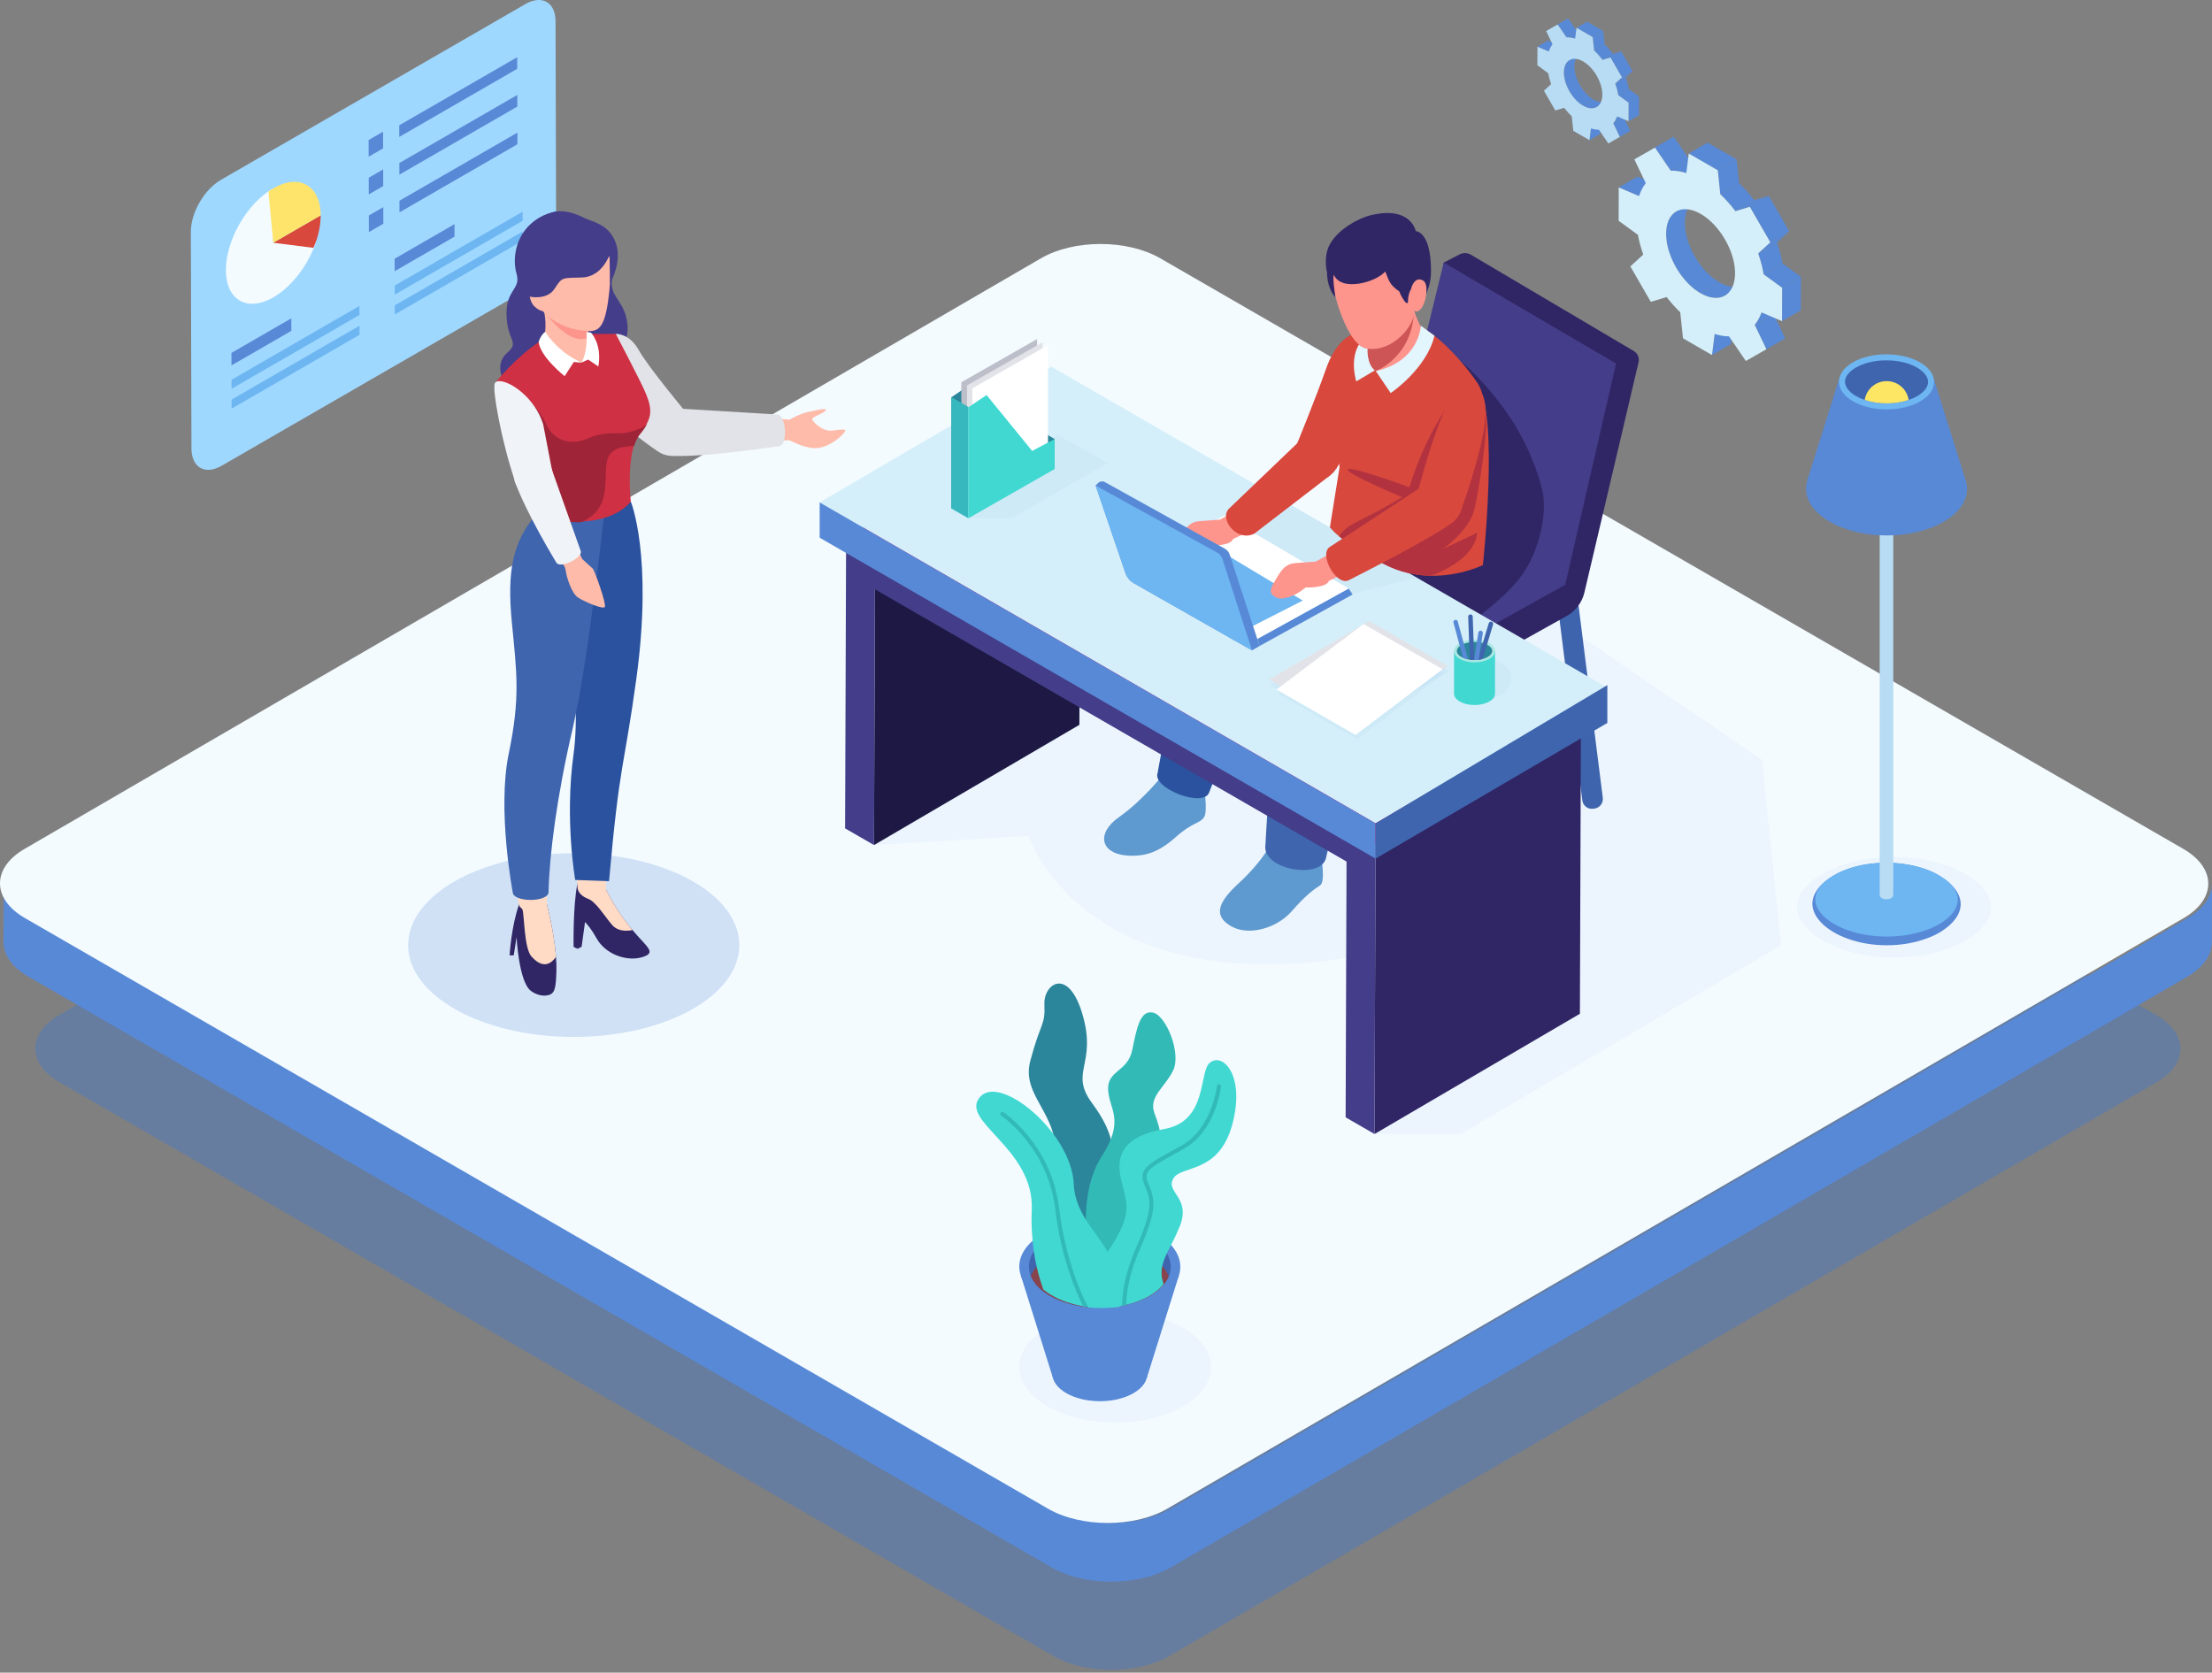 <svg width="562" height="425" viewBox="0 0 562 425" fill="none" xmlns="http://www.w3.org/2000/svg">
<rect x="0" y="0" width="562" height="425" fill="#808080" stroke="none"/>
<g opacity="0.5">
<path d="M547.835 257.917C556.002 262.632 556.046 270.272 547.932 274.987L297.078 420.768C288.965 425.483 275.776 425.483 267.609 420.768L15.115 274.99C6.948 270.275 6.904 262.635 15.018 257.92L265.872 112.139C273.985 107.424 287.175 107.424 295.342 112.139L547.835 257.917Z" fill="#4B7ABF"/>
</g>
<path d="M555.765 233.272L297.537 383.338C289.185 388.192 275.607 388.192 267.201 383.338L7.283 233.275C3.053 230.832 0.94 227.627 0.949 224.428L0.907 239.335C0.898 242.535 3.011 245.74 7.241 248.182L267.159 398.246C275.565 403.1 289.142 403.1 297.494 398.246L555.723 248.179C559.872 245.767 561.949 242.613 561.958 239.454L562 224.548C561.991 227.706 559.914 230.861 555.765 233.272Z" fill="#5889D6"/>
<path d="M554.717 215.701C563.124 220.555 563.169 228.419 554.817 233.272L296.588 383.339C288.236 388.193 274.659 388.193 266.252 383.339L6.334 233.276C-2.072 228.422 -2.117 220.558 6.235 215.704L264.464 65.637C272.816 60.783 286.394 60.783 294.8 65.637L554.717 215.701Z" fill="#F3FBFF"/>
<g style="mix-blend-mode:multiply" opacity="0.23">
<g style="mix-blend-mode:multiply" opacity="0.23">
<path d="M222.061 214.724L261.288 212.374C261.288 212.374 274.651 253.497 342.027 243.43L341.883 283.904L349.224 288.142H371.125L452.496 240.188L447.663 193.089L362.78 135.266L275.299 157.946L222.061 214.724Z" fill="#5889D6"/>
</g>
</g>
<g style="mix-blend-mode:multiply" opacity="0.23">
<g style="mix-blend-mode:multiply" opacity="0.23">
<path d="M505.829 230.546C505.829 233.587 503.539 236.556 499.425 238.989C497.886 239.884 496.17 240.635 494.309 241.244C490.445 242.568 485.972 243.283 481.286 243.283C476.599 243.283 472.163 242.568 468.263 241.244C466.403 240.635 464.685 239.848 463.111 238.953C458.961 236.592 456.599 233.48 456.563 230.475C456.563 227.469 458.854 224.464 463.004 222.066C467.762 219.276 474.202 217.774 481.107 217.774C488.012 217.774 494.488 219.276 499.282 222.066C503.432 224.464 505.829 227.576 505.829 230.546Z" fill="#5889D6"/>
</g>
</g>
<path d="M498.149 229.72C498.149 232.22 496.397 234.66 493.251 236.659C492.074 237.394 490.762 238.011 489.338 238.511C486.383 239.599 482.962 240.188 479.378 240.188C475.793 240.188 472.4 239.599 469.418 238.511C467.994 238.011 466.681 237.365 465.477 236.63C462.303 234.69 460.497 232.131 460.469 229.661C460.469 227.191 462.221 224.722 465.395 222.752C469.034 220.458 473.96 219.223 479.24 219.223C484.521 219.223 489.475 220.458 493.141 222.752C496.315 224.722 498.149 227.279 498.149 229.72Z" fill="#5889D6"/>
<path d="M497.414 228.61C497.414 230.845 495.731 233.028 492.707 234.816C491.576 235.474 490.314 236.026 488.947 236.473C486.107 237.446 482.82 237.971 479.375 237.971C475.93 237.971 472.67 237.446 469.804 236.473C468.436 236.026 467.174 235.448 466.017 234.79C462.967 233.055 461.231 230.766 461.204 228.558C461.204 226.35 462.887 224.14 465.938 222.378C469.435 220.327 474.168 219.223 479.243 219.223C484.319 219.223 489.078 220.327 492.601 222.378C495.652 224.14 497.414 226.428 497.414 228.61Z" fill="#6DB6F2"/>
<path d="M481.021 227.381C481.021 228.891 477.573 228.891 477.573 227.381V132.509H481.021V227.381Z" fill="#B8DCF4"/>
<path d="M493.727 115.827C501.746 120.457 501.78 127.956 493.82 132.581C485.854 137.21 472.916 137.21 464.897 132.581C456.886 127.956 456.837 120.458 464.804 115.828C472.763 111.203 485.716 111.202 493.727 115.827Z" fill="#5889D6"/>
<path d="M467.389 95.87L459.224 121.931H499.369L491.306 96.208L467.389 95.87Z" fill="#5889D6"/>
<path d="M487.828 92.077C492.565 94.812 492.585 99.241 487.883 101.974C483.177 104.709 475.534 104.709 470.797 101.974C466.064 99.241 466.035 94.812 470.741 92.077C475.443 89.344 483.095 89.344 487.828 92.077Z" fill="#6DB6F2"/>
<path d="M489.862 97.037C489.862 98.34 488.881 99.612 487.118 100.654C486.46 101.038 485.724 101.359 484.926 101.62C483.271 102.187 481.355 102.494 479.347 102.494C477.339 102.494 475.438 102.187 473.768 101.62C472.97 101.359 472.235 101.022 471.561 100.64C469.783 99.628 468.771 98.295 468.756 97.007C468.756 95.719 469.737 94.431 471.515 93.404C473.553 92.209 476.313 91.565 479.271 91.565C482.23 91.565 485.003 92.209 487.057 93.404C488.835 94.431 489.862 95.764 489.862 97.037Z" fill="#3F65AE"/>
<path d="M484.927 101.62C483.271 102.187 481.355 102.494 479.347 102.494C477.339 102.494 475.438 102.187 473.768 101.62C474.181 98.906 476.527 96.838 479.347 96.838C482.183 96.838 484.513 98.906 484.927 101.62Z" fill="#FDE663"/>
<path d="M435.639 84.859L440.417 82.082L439.744 87.439L434.966 90.215L435.639 84.859Z" fill="#5889D6"/>
<path d="M411.27 47.624L416.048 44.847L421.202 47.041L416.424 49.818L411.27 47.624Z" fill="#5889D6"/>
<path d="M443.046 72.326L438.268 75.103C436.674 76.029 434.464 75.9 432.031 74.495L436.809 71.718C439.242 73.123 441.452 73.252 443.046 72.326Z" fill="#5889D6"/>
<path d="M425.86 53.743L430.638 50.967C428.741 52.069 427.714 54.665 428.2 58.381C428.795 62.9 431.707 67.944 435.333 70.727C435.832 71.109 436.325 71.439 436.809 71.718L432.031 74.495C431.547 74.216 431.054 73.886 430.556 73.504C426.929 70.721 424.017 65.677 423.422 61.158C422.936 57.442 423.963 54.846 425.86 53.743Z" fill="#5889D6"/>
<path d="M445.813 82.529L450.591 79.752L453.565 85.961L448.787 88.738L445.813 82.529Z" fill="#5889D6"/>
<path d="M415.235 40.489L420.013 37.712L425.247 34.73L420.469 37.507L415.235 40.489Z" fill="#5889D6"/>
<path d="M420.469 37.507L425.247 34.73L429.255 40.59L424.477 43.367L420.469 37.507Z" fill="#5889D6"/>
<path d="M447.556 79.383L452.334 76.607C451.896 77.832 451.309 78.879 450.591 79.751L445.813 82.528C446.531 81.656 447.118 80.608 447.556 79.383Z" fill="#5889D6"/>
<path d="M424.477 43.367L429.256 40.591C430.492 40.557 431.821 40.759 433.214 41.198L428.435 43.975C427.042 43.536 425.713 43.333 424.477 43.367Z" fill="#5889D6"/>
<path d="M446.703 64.393L451.481 61.616C452.097 63.383 452.568 65.168 452.86 66.922L448.082 69.699C447.791 67.945 447.32 66.16 446.703 64.393Z" fill="#5889D6"/>
<path d="M437.07 49.341L441.848 46.565C443.224 47.866 444.506 49.32 445.694 50.878L440.916 53.654C439.728 52.096 438.446 50.642 437.07 49.341Z" fill="#5889D6"/>
<path d="M452.784 73.127L457.562 70.35L457.537 78.823L452.759 81.6L452.784 73.127Z" fill="#5889D6"/>
<path d="M448.082 69.699L452.86 66.923L457.562 70.351L452.784 73.127L448.082 69.699Z" fill="#5889D6"/>
<path d="M429.065 39.015L433.843 36.239L441.215 40.495L436.437 43.272L429.065 39.015Z" fill="#5889D6"/>
<path d="M436.436 43.271L441.215 40.495L441.848 46.565L437.069 49.341L436.436 43.271Z" fill="#5889D6"/>
<path d="M449.81 61.538L454.588 58.761L451.481 61.616L446.703 64.393L449.81 61.538Z" fill="#5889D6"/>
<path d="M440.916 53.654L445.694 50.877L449.39 49.757L444.612 52.533L440.916 53.654Z" fill="#5889D6"/>
<path d="M452.759 81.6L447.556 79.384C447.118 80.609 446.53 81.657 445.812 82.529L448.787 88.739L443.561 91.725L439.286 85.47C438.137 85.463 436.917 85.264 435.639 84.859L434.966 90.216L427.593 85.96L426.897 79.347C425.672 78.175 424.511 76.866 423.432 75.478L419.418 76.698L414.22 67.694L417.501 64.681C416.906 63.017 416.456 61.336 416.143 59.67L411.247 56.105L411.27 47.624L416.424 49.818C416.839 48.538 417.426 47.459 418.138 46.541L415.236 40.489L420.469 37.507L424.477 43.367C425.713 43.334 427.042 43.536 428.435 43.975L429.064 39.015L436.436 43.272L437.069 49.342C438.445 50.643 439.728 52.097 440.916 53.655L444.611 52.533L449.81 61.538L446.702 64.394C447.319 66.161 447.791 67.945 448.082 69.699L452.783 73.127L452.759 81.6ZM432.031 74.496C437.354 77.57 441.597 74.539 440.71 67.702C440.123 63.178 437.196 58.117 433.562 55.338C433.066 54.958 432.576 54.631 432.095 54.353C426.759 51.272 422.528 54.32 423.423 61.158C424.017 65.677 426.929 70.722 430.556 73.505C431.054 73.887 431.547 74.217 432.031 74.496Z" fill="#D4EFF9"/>
<path d="M444.611 52.533L449.389 49.758L454.588 58.763L449.81 61.538L444.611 52.533Z" fill="#5889D6"/>
<path d="M404.21 32.629L406.875 31.079L406.501 34.067L403.836 35.617L404.21 32.629Z" fill="#5889D6"/>
<path d="M390.619 11.859L393.284 10.311L396.158 11.535L393.493 13.084L390.619 11.859Z" fill="#5889D6"/>
<path d="M408.341 25.637L405.676 27.187C404.786 27.704 403.556 27.632 402.198 26.848L404.863 25.299C406.221 26.082 407.451 26.154 408.341 25.637Z" fill="#5889D6"/>
<path d="M398.755 15.274L401.42 13.724C400.362 14.339 399.791 15.787 400.062 17.86C400.393 20.38 402.018 23.194 404.04 24.746C404.318 24.96 404.593 25.143 404.863 25.299L402.198 26.849C401.928 26.693 401.653 26.509 401.375 26.296C399.353 24.743 397.727 21.93 397.396 19.409C397.125 17.336 397.697 15.888 398.755 15.274Z" fill="#5889D6"/>
<path d="M409.884 31.328L412.549 29.78L414.209 33.243L411.544 34.792L409.884 31.328Z" fill="#5889D6"/>
<path d="M392.83 7.88L395.495 6.331L398.415 4.668L395.749 6.216L392.83 7.88Z" fill="#5889D6"/>
<path d="M395.748 6.216L398.413 4.668L400.65 7.936L397.984 9.485L395.748 6.216Z" fill="#5889D6"/>
<path d="M410.857 29.575L413.522 28.026C413.278 28.71 412.951 29.294 412.55 29.78L409.885 31.328C410.285 30.842 410.613 30.258 410.857 29.575Z" fill="#5889D6"/>
<path d="M397.984 9.485L400.65 7.936C401.339 7.918 402.08 8.031 402.857 8.276L400.192 9.825C399.415 9.579 398.674 9.466 397.984 9.485Z" fill="#5889D6"/>
<path d="M410.382 21.213L413.047 19.665C413.391 20.651 413.654 21.645 413.816 22.623L411.151 24.172C410.989 23.194 410.726 22.199 410.382 21.213Z" fill="#5889D6"/>
<path d="M405.008 12.818L407.673 11.268C408.44 11.994 409.156 12.805 409.819 13.674L407.154 15.223C406.491 14.354 405.775 13.543 405.008 12.818Z" fill="#5889D6"/>
<path d="M413.772 26.084L416.438 24.536L416.424 29.262L413.759 30.81L413.772 26.084Z" fill="#5889D6"/>
<path d="M411.151 24.173L413.816 22.624L416.437 24.536L413.772 26.085L411.151 24.173Z" fill="#5889D6"/>
<path d="M400.543 7.058L403.208 5.509L407.32 7.883L404.655 9.431L400.543 7.058Z" fill="#5889D6"/>
<path d="M404.655 9.432L407.32 7.884L407.674 11.269L405.009 12.818L404.655 9.432Z" fill="#5889D6"/>
<path d="M412.114 19.622L414.779 18.072L413.046 19.665L410.381 21.214L412.114 19.622Z" fill="#5889D6"/>
<path d="M407.154 15.223L409.819 13.675L411.88 13.05L409.215 14.598L407.154 15.223Z" fill="#5889D6"/>
<path d="M413.759 30.81L410.857 29.575C410.613 30.258 410.284 30.842 409.884 31.328L411.544 34.792L408.629 36.457L406.244 32.969C405.604 32.965 404.924 32.854 404.21 32.629L403.835 35.617L399.723 33.242L399.334 29.554C398.65 28.9 398.004 28.17 397.402 27.396L395.162 28.076L392.263 23.054L394.093 21.373C393.762 20.446 393.51 19.509 393.336 18.579L390.605 16.59L390.618 11.859L393.493 13.084C393.725 12.37 394.053 11.768 394.449 11.256L392.83 7.881L395.748 6.217L397.984 9.486C398.674 9.467 399.415 9.579 400.192 9.824L400.543 7.058L404.655 9.432L405.008 12.818C405.775 13.543 406.491 14.354 407.154 15.223L409.215 14.598L412.114 19.621L410.381 21.213C410.725 22.199 410.988 23.195 411.151 24.173L413.773 26.085L413.759 30.81ZM402.198 26.848C405.167 28.562 407.534 26.872 407.039 23.058C406.711 20.535 405.079 17.712 403.052 16.162C402.775 15.951 402.502 15.768 402.233 15.613C399.257 13.895 396.898 15.594 397.396 19.408C397.728 21.928 399.352 24.742 401.375 26.295C401.653 26.508 401.928 26.692 402.198 26.848Z" fill="#B8DCF4"/>
<path d="M409.215 14.597L411.88 13.049L414.779 18.072L412.114 19.621L409.215 14.597Z" fill="#5889D6"/>
<g style="mix-blend-mode:multiply" opacity="0.23">
<g style="mix-blend-mode:multiply" opacity="0.23">
<path d="M266.162 357.322C256.615 351.811 256.574 342.883 266.05 337.375C275.535 331.863 290.942 331.862 300.488 337.374C310.027 342.882 310.085 351.811 300.6 357.322C291.124 362.83 275.701 362.83 266.162 357.322Z" fill="#5889D6"/>
</g>
</g>
<path d="M265.011 330.221C256.992 325.592 256.958 318.093 264.917 313.468C272.884 308.838 285.822 308.838 293.841 313.468C301.852 318.093 301.9 325.591 293.934 330.22C285.975 334.845 273.022 334.846 265.011 330.221Z" fill="#5889D6"/>
<path d="M291.349 350.179L299.514 324.118H259.369L267.432 349.841L291.349 350.179Z" fill="#5889D6"/>
<path d="M287.941 344.09C292.678 346.825 292.698 351.254 287.996 353.987C283.29 356.722 275.647 356.722 270.91 353.987C266.177 351.254 266.149 346.825 270.855 344.09C275.557 341.358 283.208 341.358 287.941 344.09Z" fill="#5889D6"/>
<path d="M296.959 324.302C296.672 325.01 296.251 325.708 295.687 326.375C294.845 327.412 293.686 328.376 292.208 329.228C289.971 330.531 287.282 331.414 284.43 331.886C281.813 332.317 279.063 332.399 276.394 332.132C272.854 331.783 269.457 330.808 266.717 329.228C266.05 328.848 265.455 328.438 264.911 328.007C263.444 326.857 262.438 325.564 261.894 324.23C261.135 322.383 261.258 320.434 262.264 318.627C263.095 317.109 264.552 315.672 266.635 314.461C266.779 314.379 266.923 314.297 267.066 314.225C269.611 312.829 272.68 311.957 275.881 311.608C276.025 311.577 276.158 311.567 276.302 311.557C278.755 311.3 281.269 311.352 283.691 311.701C284.163 311.772 284.645 311.855 285.117 311.947C286.667 312.244 288.155 312.665 289.54 313.219C290.453 313.579 291.315 313.989 292.126 314.461C294.209 315.672 295.687 317.098 296.549 318.617C297.596 320.454 297.729 322.424 296.959 324.302Z" fill="#3F65AE"/>
<path d="M296.96 324.302C296.222 326.108 294.641 327.822 292.209 329.228C285.2 333.302 273.779 333.302 266.718 329.228C264.256 327.802 262.644 326.057 261.895 324.23C262.634 322.424 264.214 320.711 266.636 319.305C273.655 315.231 285.067 315.231 292.127 319.305C294.6 320.731 296.222 322.465 296.96 324.302Z" fill="#87444D"/>
<path d="M272.228 328.515C272.228 328.515 263.029 312.32 267.272 298.167C271.515 284.014 259.128 279.55 261.757 269.598C264.387 259.645 265.604 260.619 265.35 255.254C265.095 249.89 271.547 245.485 275.112 258.035C278.677 270.585 271.609 272.396 277.48 280.325C283.351 288.253 283.978 294.011 281.432 302.005C278.887 309.999 290.486 315.304 286.982 329.455L272.228 328.515Z" fill="#2C869B"/>
<path d="M276.386 317.405C276.386 317.405 273.876 303.14 279.883 293.874C285.89 284.609 281.819 281.927 281.539 276.928C281.258 271.929 286.514 272.416 287.667 266.808C288.819 261.2 289.673 256.567 292.965 257.299C296.257 258.032 300.157 267.542 298.084 271.931C296.01 276.319 291.705 278.636 293.327 282.903C294.949 287.17 296.617 292.78 292.105 299.363C287.593 305.946 290.652 315.288 289.055 318.383C287.457 321.478 276.386 317.405 276.386 317.405Z" fill="#32BAB6"/>
<path d="M313.081 285.748C309.636 298.447 299.991 295.965 298.068 299.509C296.134 303.064 302.701 304.298 299.709 311.689C298.601 314.437 297.355 316.581 296.436 318.538C295.213 321.133 294.584 323.395 295.632 326.302C294.798 327.345 293.646 328.318 292.175 329.181C290.407 330.231 288.34 331.016 286.138 331.535C285.8 331.62 285.451 331.705 285.093 331.769C284.867 331.812 284.642 331.854 284.416 331.897C281.803 332.348 279.053 332.451 276.383 332.204C276.396 331.219 276.48 330.099 276.697 328.866C277.199 326.01 278.373 322.542 280.88 318.829C280.961 318.705 281.043 318.592 281.134 318.468L281.134 318.458C282.535 316.446 283.579 314.735 284.338 313.241C284.57 312.798 284.783 312.365 284.954 311.954C287.093 307.094 286.006 304.516 284.895 299.978C283.465 294.088 284.896 289.274 294.301 287.172C294.813 287.055 295.346 286.948 295.9 286.852C306.732 284.933 304.649 272.645 307.227 270.183C310.457 267.111 316.515 273.038 313.081 285.748Z" fill="#41D8D2"/>
<path d="M310.226 276.072C310.167 276.535 308.843 287.371 300.811 291.896C299.789 292.468 298.839 292.998 297.98 293.467C291.838 296.838 290.439 297.751 291.733 300.677C293.592 304.922 293.93 307.618 289.642 317.348C286.655 324.113 286.16 329.155 286.137 331.536C285.799 331.621 285.45 331.706 285.092 331.77C285.094 329.369 285.527 324.111 288.705 316.934C293.044 307.091 292.442 304.848 290.792 301.094C289.08 297.187 291.706 295.741 297.481 292.567C298.339 292.099 299.29 291.579 300.312 290.996C307.874 286.732 309.189 276.07 309.198 275.957C309.237 275.68 309.492 275.462 309.77 275.511C310.057 275.54 310.254 275.795 310.226 276.072Z" fill="#32BAB6"/>
<path d="M284.471 332.068C281.843 332.424 279.091 332.426 276.432 332.083C276.013 332.03 275.594 331.966 275.175 331.893C272.11 331.373 269.213 330.365 266.843 328.901C266.187 328.502 265.604 328.075 265.073 327.628C264.207 325.252 263.282 322.074 262.697 318.176C262.222 315.041 261.977 311.441 262.145 307.422C262.817 291.59 243.373 284.808 249.085 278.638C252.974 274.428 263.856 281.569 269.43 290.826C271.35 294.013 272.647 297.459 272.798 300.779C272.987 304.901 274.571 307.986 276.52 310.896C276.647 311.105 276.785 311.314 276.933 311.513C278.5 313.786 280.243 315.982 281.679 318.519L281.679 318.529C281.777 318.696 281.875 318.863 281.952 319.029C283.502 321.887 284.608 325.184 284.596 329.495C284.604 330.317 284.569 331.168 284.471 332.068Z" fill="#41D8D2"/>
<path d="M276.432 332.083C276.013 332.03 275.593 331.966 275.175 331.892C273.505 328.58 269.61 319.803 268.085 307.182C266.171 291.348 254.486 283.568 254.366 283.482C254.134 283.332 254.061 283.011 254.222 282.78C254.372 282.538 254.693 282.475 254.935 282.626C255.056 282.701 267.123 290.729 269.105 307.058C270.739 320.533 275.078 329.539 276.432 332.083Z" fill="#32BAB6"/>
<path d="M295.438 196.914C295.438 196.914 290.361 203.365 284.35 207.587C278.34 211.809 279.769 216.843 286.148 217.365C291.099 217.771 294.578 216.397 298.749 212.672C302.919 208.947 304.82 209.264 305.897 207.688C306.975 206.113 305.797 199.432 305.797 199.432L295.438 196.914Z" fill="#5E99D0"/>
<path d="M322.427 215.24C322.427 215.24 320.213 219.408 314.657 224.488C309.101 229.569 308.415 232.86 312.845 235.377C317.275 237.894 324.378 235.88 328.176 231.551C331.974 227.221 333.787 226.033 335.399 224.965C337.01 223.898 335.399 216.146 335.399 216.146L322.427 215.24Z" fill="#5E99D0"/>
<path d="M337.835 133.999C337.835 133.999 315.726 141.352 308.75 146.585C301.774 151.816 294.121 196.378 294.121 196.378C292.622 200.269 305.686 205.304 307.185 201.412L322.793 161.631L357.252 145.209L337.835 133.999Z" fill="#2B529E"/>
<path d="M352.415 138.718C352.415 138.718 335.002 152.116 329.358 160.245C323.714 168.375 321.514 214.596 321.514 214.596C320.409 220.913 335.319 223.556 336.854 218.171L348.265 170.057C348.265 170.057 375.668 158.116 376.742 143.474L352.415 138.718Z" fill="#3F65AE"/>
<path d="M320.993 198.121L320.678 198.063C319.342 197.813 318.461 196.528 318.71 195.191L328.719 141.542L333.872 142.503L323.864 196.153C323.615 197.489 322.329 198.371 320.993 198.121Z" fill="#B8DCF4"/>
<path d="M362.24 218.668H361.92C360.561 218.668 359.459 217.566 359.459 216.207V161.632H364.701V216.207C364.701 217.567 363.598 218.668 362.24 218.668Z" fill="#B8DCF4"/>
<path d="M405.083 205.461L404.765 205.501C403.417 205.671 402.186 204.716 402.016 203.367L395.19 149.22L400.392 148.564L407.218 202.711C407.388 204.06 406.432 205.29 405.083 205.461Z" fill="#3E64AD"/>
<path d="M366.809 66.718L370.852 64.635C371.753 64.171 372.828 64.202 373.7 64.718L415.085 89.185C416.076 89.771 416.571 90.933 416.307 92.054L402.544 150.562C401.948 153.094 400.315 155.258 398.044 156.525L363.097 176.022C361.964 176.654 360.581 176.636 359.466 175.974L322.269 153.908C320.877 153.081 320.022 151.582 320.022 149.963V144.788L357.95 131.485L366.809 66.718Z" fill="#302665"/>
<path d="M320.023 144.575L352.389 125.518L366.809 66.718L410.589 92.37L397.669 148.591L361.779 168.551L320.023 144.575Z" fill="#443D89"/>
<path d="M363.873 86.148C363.873 86.148 385.84 99.663 391.882 124.747C393.153 130.022 391.278 139.918 386.445 146.466C381.612 153.015 370.941 159.989 370.941 159.989L351.81 144.321L363.873 86.148Z" fill="#302665"/>
<path d="M222.291 149.736L274.47 119.185L274.239 184.174L222.06 214.724L222.291 149.736Z" fill="#1D1944"/>
<path d="M349.481 214.265L401.66 183.714L401.404 257.591L349.225 288.142L349.481 214.265Z" fill="#302665"/>
<path d="M214.97 136.606L267.149 106.055L401.66 183.714L349.481 214.265L214.97 136.606Z" fill="#DC006E"/>
<path d="M349.481 214.265L349.225 288.142L341.884 283.904L342.115 218.915L222.292 149.735L222.061 214.724L214.715 210.483L214.97 136.606L349.481 214.265Z" fill="#443D89"/>
<path d="M208.252 127.66L267.137 93.182L408.378 174.727L349.493 209.204L208.252 127.66Z" fill="#D4EFF9"/>
<g style="mix-blend-mode:multiply" opacity="0.23">
<g style="mix-blend-mode:multiply" opacity="0.23">
<path d="M313.178 162.913L317.309 163.11L339.979 151.726L359.989 146.79L327.545 128.045L309.859 133.999L306.352 152.814L313.178 162.913Z" fill="#5889D6"/>
</g>
</g>
<g style="mix-blend-mode:multiply" opacity="0.23">
<g style="mix-blend-mode:multiply" opacity="0.23">
<path d="M246.025 131.686H256.985L281.474 117.634L268.643 110.477L254.447 118.279L246.025 131.686Z" fill="#5889D6"/>
</g>
</g>
<g style="mix-blend-mode:multiply" opacity="0.23">
<g style="mix-blend-mode:multiply" opacity="0.23">
<path d="M377.686 178.59L381.777 176.2C384.545 174.582 384.612 170.607 381.9 168.898L378.105 166.507L377.686 178.59Z" fill="#5889D6"/>
</g>
</g>
<path d="M349.492 218.171V209.204L208.251 127.658V136.625L349.492 218.171Z" fill="#5889D6"/>
<path d="M408.377 174.727V183.694L349.492 218.171V209.204L408.377 174.086" fill="#3F65AE"/>
<g style="mix-blend-mode:multiply" opacity="0.23">
<g style="mix-blend-mode:multiply" opacity="0.23">
<path d="M322.675 173.937L348.075 159.076L368.15 170.552L342.752 185.472L322.675 173.937Z" fill="#5889D6"/>
</g>
</g>
<g style="mix-blend-mode:multiply" opacity="0.23">
<g style="mix-blend-mode:multiply" opacity="0.23">
<path d="M324.711 176.293L346.816 159.649L366.889 171.124L344.787 187.828L324.711 176.293Z" fill="#5889D6"/>
</g>
</g>
<path d="M322.428 172.67L347.828 157.809L367.901 169.285L342.505 184.205L322.428 172.67Z" fill="#E2E3E8"/>
<path d="M324.323 175.203L346.428 158.559L366.501 170.034L344.4 186.739L324.323 175.203Z" fill="white"/>
<path d="M241.697 129.136V100.945L246.328 97.823L257.906 112.019L263.616 109.007V116.634L241.697 129.136Z" fill="#2C869B"/>
<path d="M267.946 119.184L263.617 117.054V109.008L267.946 111.558V119.184Z" fill="#2C869B"/>
<path d="M263.48 86.149L244.249 97.124V128.33L263.48 117.354V86.149Z" fill="#BCBFC9"/>
<path d="M264.92 86.955L245.689 97.931V129.136L264.92 118.161V86.955Z" fill="#E2E3E8"/>
<path d="M266.263 87.694L247.032 98.669V129.875L266.263 118.9V87.694Z" fill="white"/>
<path d="M241.697 100.911L246.025 103.394V131.686L241.697 129.203V100.911Z" fill="#37B8BF"/>
<path d="M246.026 131.687V103.496L250.657 100.374L262.236 114.57L267.946 111.559V119.185L246.026 131.687Z" fill="#41D8D2"/>
<path d="M369.425 165.408V176.254C369.425 177.848 371.757 179.141 374.632 179.141C377.507 179.141 379.839 177.848 379.839 176.254V165.408H369.425Z" fill="#41D8D2"/>
<path d="M379.839 165.408C379.839 167.002 377.507 168.295 374.632 168.295C371.757 168.295 369.425 167.002 369.425 165.408C369.425 163.814 371.757 162.521 374.632 162.521C377.507 162.521 379.839 163.814 379.839 165.408Z" fill="#AAE8E3"/>
<path d="M379.126 165.405C379.126 166.275 378.143 167.044 376.719 167.439C376.403 167.529 376.052 167.597 375.691 167.642C375.612 167.653 375.533 167.665 375.454 167.665C375.183 167.699 374.911 167.71 374.629 167.71H374.527C374.143 167.71 373.781 167.676 373.431 167.62C373.285 167.608 373.137 167.574 372.99 167.552C372.516 167.45 372.086 167.314 371.702 167.144C370.742 166.715 370.132 166.095 370.132 165.405C370.132 164.942 370.414 164.511 370.888 164.15C371.171 163.936 371.522 163.744 371.917 163.586C372.312 163.428 372.777 163.302 373.262 163.223C373.623 163.167 374.008 163.122 374.403 163.11H374.629C374.832 163.11 375.036 163.122 375.228 163.133C375.623 163.156 375.997 163.213 376.358 163.292C376.482 163.315 376.618 163.349 376.742 163.394C377.137 163.495 377.488 163.642 377.804 163.8C378.606 164.206 379.126 164.783 379.126 165.405Z" fill="#2C869B"/>
<path d="M379.364 158.523C379.364 158.569 379.352 158.625 379.341 158.681L377.804 163.8L376.719 167.438C376.403 167.528 376.052 167.596 375.691 167.641C375.612 167.652 375.533 167.664 375.454 167.664L375.929 166.082L376.742 163.393L378.245 158.354C378.336 158.049 378.652 157.879 378.956 157.969C379.193 158.048 379.364 158.275 379.364 158.523Z" fill="#3F65AE"/>
<path d="M374.573 167.709H374.527C374.144 167.709 373.781 167.675 373.431 167.619L373.262 163.223L373.025 156.704C373.014 156.388 373.263 156.128 373.579 156.117C373.59 156.117 373.59 156.117 373.602 156.117C373.907 156.117 374.155 156.365 374.166 156.67L374.403 163.11L374.561 167.438L374.573 167.709Z" fill="#3F65AE"/>
<path d="M372.99 167.552C372.516 167.45 372.086 167.314 371.702 167.144L370.888 164.151L369.284 158.219C369.194 157.914 369.375 157.597 369.68 157.518C369.725 157.506 369.781 157.495 369.826 157.495C370.075 157.495 370.313 157.665 370.38 157.925L371.917 163.586L372.99 167.552Z" fill="#5889D6"/>
<path d="M376.742 160.806C376.742 160.839 376.742 160.873 376.731 160.907L376.358 163.291L375.928 166.082L375.691 167.641C375.612 167.652 375.533 167.664 375.454 167.664C375.183 167.698 374.911 167.709 374.629 167.709H374.527L374.561 167.438L375.228 163.133L375.601 160.727C375.657 160.422 375.94 160.206 376.256 160.251C376.539 160.297 376.742 160.535 376.742 160.806Z" fill="#5889D6"/>
<path d="M141.146 5.42C141.133 0.559 137.687 -1.389 133.457 1.053L56.127 45.7C51.896 48.142 48.476 54.055 48.489 58.916L48.644 113.948C48.658 118.809 52.103 120.772 56.334 118.33L133.663 73.683C137.894 71.241 141.314 65.314 141.301 60.452L141.146 5.42Z" fill="#9FD8FF"/>
<path d="M69.393 47.855L69.431 61.682L80.291 61.462C78.353 67.216 74.245 72.781 69.47 75.539C62.834 79.371 57.42 76.285 57.398 68.63C57.376 61.004 62.756 51.687 69.393 47.855Z" fill="#F3FBFF"/>
<path d="M81.477 54.726C81.483 56.894 81.007 59.994 79.618 62.974L69.432 61.681L81.477 54.726Z" fill="#D8483D"/>
<path d="M68.191 48.671C75.746 43.391 81.456 47.1 81.478 54.726L69.432 61.681L68.191 48.671Z" fill="#FEE46B"/>
<path d="M97.327 33.461L97.339 37.696L93.665 39.817L93.653 35.582L97.327 33.461Z" fill="#5889D6"/>
<path d="M132.797 58.833L132.804 61.133L100.302 79.899L100.294 77.599L132.797 58.833Z" fill="#6DB6F2"/>
<path d="M132.782 53.795L132.79 56.095L100.287 74.862L100.28 72.561L132.782 53.795Z" fill="#6DB6F2"/>
<path d="M131.457 33.699L131.464 36.653L101.495 53.956L101.488 51.003L131.457 33.699Z" fill="#5889D6"/>
<path d="M131.431 24.122L131.438 27.076L101.469 44.379L101.461 41.425L131.431 24.122Z" fill="#5889D6"/>
<path d="M131.403 14.532L131.41 17.486L101.441 34.789L101.433 31.835L131.403 14.532Z" fill="#5889D6"/>
<path d="M97.355 43.038L97.367 47.273L93.693 49.394L93.681 45.159L97.355 43.038Z" fill="#5889D6"/>
<path d="M74.015 80.888L74.025 84.062L58.811 92.845L58.802 89.671L74.015 80.888Z" fill="#5889D6"/>
<path d="M91.324 77.732L91.331 80.032L58.829 98.798L58.821 96.498L91.324 77.732Z" fill="#6DB6F2"/>
<path d="M91.339 82.768L91.346 85.068L58.843 103.834L58.836 101.534L91.339 82.768Z" fill="#6DB6F2"/>
<path d="M115.475 56.953L115.484 60.127L100.271 68.91L100.261 65.736L115.475 56.953Z" fill="#5889D6"/>
<path d="M97.382 52.63L97.393 56.85L93.719 58.972L93.708 54.751L97.382 52.63Z" fill="#5889D6"/>
<path d="M319.453 162.334L342.644 149.535L343.656 151.055L320.019 164.142L319.453 162.334Z" fill="#5889D6"/>
<path d="M342.643 149.535L310.995 130.994L299.052 137.988L319.453 162.334L342.643 149.535Z" fill="white"/>
<path d="M317.291 159.582L330.993 152.596L306.019 137.607L304.371 144.447L317.291 159.582Z" fill="#6DB6F2"/>
<path d="M313.294 130.233L309.91 132.045C309.91 132.045 306.685 132.284 304.829 132.414C302.974 132.544 301.766 133.287 300.369 135.609C298.972 137.931 297.771 139.481 299.064 140.599C300.356 141.717 301.506 141.553 303.425 140.939C305.343 140.326 307.399 138.594 307.399 138.594C307.399 138.594 308.823 138.754 310.963 138.336C313.104 137.918 313.286 136.946 313.286 136.946L316.548 135.422C318.157 133.916 314.904 128.727 313.294 130.233Z" fill="#FD958D"/>
<path d="M330.376 111.875L312.418 129.078C309.501 131.558 314.07 137.822 318.637 135.622L337.943 120.795L330.376 111.875Z" fill="#D8483D"/>
<path d="M340.291 116.066C340.257 112.853 337.626 110.335 334.412 110.308C331.094 110.282 328.523 112.917 328.655 116.187C328.786 119.398 331.32 121.977 334.533 121.944C337.746 121.911 340.324 119.279 340.291 116.066Z" fill="#D8483D"/>
<path d="M343.13 85.18C343.13 85.18 339.355 86.628 336.881 93.768C334.407 100.908 329.362 113.187 329.362 113.187L339.444 119.152L350.82 100.838L343.13 85.18Z" fill="#D8483D"/>
<path d="M376.755 143.583C376.755 143.583 371.078 146.421 363.542 146.3C359.847 146.234 355.683 145.465 351.537 143.272C345.464 140.063 342.087 137.773 340.209 136.26C338.184 134.621 337.906 133.885 337.906 133.885L340.329 118.769C340.329 118.769 338.162 96.011 340.04 89.705C341.617 84.448 348.943 79.97 358.792 82.533C358.792 82.533 361.108 82.728 364.449 85.3C368.083 88.1 372.866 93.46 375.465 97.452C380.898 105.822 376.755 143.583 376.755 143.583Z" fill="#D8483D"/>
<path d="M366.473 139.559L375.333 135.36C374.655 141.322 367.607 144.775 363.542 146.3C359.847 146.234 355.683 145.464 351.537 143.272C345.464 140.063 342.087 137.772 340.209 136.259C341.064 134.987 342.369 133.785 344.33 132.802C352.715 128.623 356.253 126.327 356.253 126.327C356.253 126.327 341.892 120.302 342.394 119.277C342.908 118.24 358.097 123.809 358.097 123.809C360.481 115.943 363.921 109.081 367.09 104.275C367.09 104.275 376.747 98.544 377.451 104.039C378.155 109.535 375.908 123.409 374.667 129.141C373.472 134.694 366.881 139.279 366.473 139.559Z" fill="#B2323F"/>
<path d="M360.042 125.666C360.042 125.666 365.88 102.714 369.722 100.417C373.563 98.121 377.228 97.583 377.429 104.046C377.533 107.431 376.689 112.012 374.608 119.242C373.087 124.524 371.9 127.609 370.998 130.26L360.042 125.666Z" fill="#D8483D"/>
<path d="M337.626 140.877L334.247 142.696C334.247 142.696 331.022 142.943 329.167 143.077C327.311 143.212 326.105 143.957 324.713 146.283C323.322 148.607 322.127 150.161 323.421 151.275C324.715 152.39 325.866 152.225 327.783 151.606C329.7 150.988 331.75 149.251 331.75 149.251C331.75 149.251 333.175 149.408 335.315 148.985C337.453 148.562 337.634 147.59 337.634 147.59L340.892 146.058C342.498 144.549 339.232 139.368 337.626 140.877Z" fill="#FD958D"/>
<path d="M369.466 132.375C365.673 135.86 342.735 147.393 342.735 147.393C339.585 149.159 334.823 140.664 337.973 138.899L362.194 123.027" fill="#D8483D"/>
<path d="M371.467 128.089C371.549 124.811 368.957 122.085 365.678 122.003C362.399 121.921 359.674 124.514 359.592 127.792C359.51 131.071 362.102 133.797 365.381 133.879C368.66 133.961 371.385 131.368 371.467 128.089Z" fill="#D8483D"/>
<path d="M362.705 86.013C362.025 88.281 356.008 95.376 351.243 94.852C350.576 94.781 350.013 94.575 349.552 94.29C349.54 94.29 349.54 94.29 349.54 94.29C346.736 92.545 347.454 87.589 347.454 87.589L350.684 85.799C350.684 85.799 357.522 75.385 358.76 76.116C358.85 76.173 358.917 76.297 358.939 76.501C358.95 76.557 358.949 76.625 358.949 76.704C358.946 77.302 359.056 77.981 359.232 78.672C360.106 82.044 362.705 86.013 362.705 86.013Z" fill="#FD958D"/>
<path d="M359.232 78.672L359.232 78.74C359.087 90.467 349.835 94.178 349.552 94.29C349.54 94.29 349.54 94.29 349.54 94.29C346.736 92.545 347.454 87.588 347.454 87.588L350.684 85.799C350.684 85.799 357.522 75.384 358.76 76.115C358.827 76.228 358.884 76.354 358.94 76.501C359.129 77.021 359.238 77.734 359.232 78.672Z" fill="#CE5555"/>
<path d="M338.631 72.493C337.763 67.884 339.624 65.873 339.785 65.743C346.431 60.344 355.595 65.83 356.142 66.257C356.604 66.618 358.239 70.395 358.92 72.283C359.459 71.219 360.152 70.9 360.804 70.999C361.801 71.151 362.401 71.783 362.426 73.458C362.452 75.133 361.884 78.302 360.211 79.097C359.858 79.264 359.566 79.066 359.384 78.879C359.497 82.611 353.985 89.494 347.381 88.59C342.773 87.959 339.499 77.103 338.631 72.493Z" fill="#FD958D"/>
<path d="M348.039 54.742C358.483 52.113 359.696 58.723 359.696 58.723C359.696 58.723 363.631 58.709 363.573 69.029C363.556 72.012 362.71 73.636 362.349 74.76C362.414 74.281 362.437 73.828 362.431 73.458C362.405 71.783 361.801 71.154 360.804 70.999C359.943 70.868 358.998 71.462 358.453 73.559C357.674 74.783 357.702 76.969 357.702 76.969C357.702 76.969 357.394 77.117 357.043 76.755C356.688 76.387 355.826 74.978 355.576 74.197C355.453 73.808 355.223 74.031 353.928 72.751C352.694 71.53 352.297 69.595 351.926 69.001C349.641 71.698 340.77 74.23 338.879 69.812C338.528 71.165 339.313 75.364 339.271 75.561C339.233 75.407 337.181 73.54 337.156 69.189C337.156 69.189 336.102 65.22 337.91 62.011C340.226 57.899 345.624 55.35 348.039 54.742Z" fill="#302665"/>
<path d="M360.99 82.752C360.99 82.752 360.688 91.755 349.542 94.289L353.329 99.877C353.329 99.877 362.457 93.736 364.452 85.3L360.99 82.752Z" fill="#E3F6FD"/>
<path d="M349.292 94.121L344.587 96.909C344.587 96.909 342.865 91.618 345.235 87.576C345.235 87.576 346.387 88.534 347.448 88.594C347.448 88.594 347.178 92.392 349.292 94.121Z" fill="#E3F6FD"/>
<path d="M320.019 164.143L318.095 165.256L288.061 148.185C287.024 147.588 286.242 146.608 285.887 145.471L278.36 123.366L278.942 122.775C279.417 122.292 280.156 122.185 280.748 122.514L311.166 139.404C311.782 139.738 312.228 140.286 312.436 140.937L320.019 164.143Z" fill="#5889D6"/>
<path d="M318.094 165.256L288.06 148.185C287.023 147.588 286.241 146.607 285.886 145.47L278.36 123.365L309.289 140.435C309.89 140.769 310.336 141.318 310.558 141.969L318.094 165.256Z" fill="#6DB6F2"/>
<g style="mix-blend-mode:multiply" opacity="0.23">
<g style="mix-blend-mode:multiply">
<g style="mix-blend-mode:multiply">
<path d="M103.686 240.146C103.686 253.033 122.524 263.481 145.763 263.481C169.001 263.481 187.84 253.033 187.84 240.146C187.84 227.259 169.001 216.811 145.763 216.811C122.524 216.811 103.686 227.259 103.686 240.146Z" fill="#5889D6"/>
</g>
</g>
</g>
<path d="M141.664 53.71C141.664 53.71 137.562 53.931 134.082 57.656C131.14 60.803 130.114 65.655 131.255 69.623C132.396 73.59 128.505 73.466 128.694 80.112C128.883 86.757 132.13 86.811 128.852 89.653C125.17 92.844 128.418 97.724 128.418 97.724L158.312 87.448C158.312 87.448 160.216 85.319 159.14 80.743C158.065 76.167 154.868 75.074 155.491 71.038C156.115 67.001 154.65 61.037 154.65 61.037L141.664 53.71Z" fill="#443D89"/>
<path d="M197.361 106.353L200.571 106.648C200.571 106.648 203.306 105.052 205.357 104.659C207.409 104.266 210.058 103.536 209.817 104.21C209.576 104.885 206.813 105.786 206.404 106.315C205.996 106.844 208.866 109.676 211.321 109.422C213.776 109.169 215.438 108.745 214.455 109.974C213.472 111.203 210.091 114.076 206.782 113.862C203.473 113.649 200.802 111.787 200.291 111.844C199.781 111.902 197.251 112.027 197.251 112.027C195.696 111.989 195.806 106.315 197.361 106.353Z" fill="#FFBBA9"/>
<path d="M198.128 111.893C199.623 111.418 200.447 109.822 199.971 108.328C199.496 106.834 197.9 106.009 196.406 106.485C194.912 106.961 194.087 108.556 194.563 110.051C195.039 111.545 196.634 112.369 198.128 111.893Z" fill="#FFBBA9"/>
<path d="M171.177 103.74L197.367 105.316C199.749 105.154 200.297 113.192 197.915 113.354C197.915 113.354 178.895 116.29 170.429 115.819" fill="#E2E3E8"/>
<path d="M175.548 106.142C173.542 103.467 169.75 102.924 167.074 104.929C164.399 106.935 163.856 110.727 165.862 113.403C167.867 116.078 171.66 116.621 174.335 114.615C177.01 112.61 177.553 108.817 175.548 106.142Z" fill="#E2E3E8"/>
<path d="M167.262 114.751C162.491 111.672 158.342 107.788 158.763 108.292C159.475 109.145 156.438 84.837 156.438 84.837C156.438 84.837 159.853 84.587 162.278 88.941C164.704 93.294 174.569 105.114 174.569 105.114L167.262 114.751Z" fill="#E2E3E8"/>
<path d="M146.728 241.091L147.773 240.567L148.843 232.776L146.442 231.833L146.728 241.091Z" fill="#302665"/>
<path d="M145.735 240.598L146.723 241.092L147.31 233.26C147.31 233.26 149.128 234.001 151.524 238.35C153.929 242.689 159.528 244.411 163.358 243.151C166.88 241.996 164.32 240.649 160.693 236.31H160.684C160.367 235.925 160.039 235.521 159.703 235.088C155.584 229.777 153.968 225.949 153.968 225.949C153.968 225.949 153.747 225.707 153.381 225.342C151.813 223.812 147.599 220.195 146.675 224.698C145.54 230.259 145.735 240.598 145.735 240.598Z" fill="#302665"/>
<path d="M149.474 228.377C151.504 229.252 153.632 232.837 155.518 235.021C157.404 237.205 160.685 236.311 160.685 236.311C160.368 235.926 160.039 235.522 159.703 235.089C155.584 229.778 153.968 225.949 153.968 225.949C153.968 225.949 153.748 225.707 153.382 225.342C151.17 226.169 148.157 227.799 149.474 228.377Z" fill="url(#paint0_linear_314_261)"/>
<path d="M160.345 171.588C160.345 171.588 160.274 178.449 158.102 190.223C155.93 201.996 153.644 220.972 153.987 226.46C153.987 230.103 146.72 228.907 146.72 225.264C146.72 225.264 145.763 213.857 145.763 201.968C145.763 190.08 148.359 178.041 148.359 178.041L160.345 171.588Z" fill="url(#paint1_linear_314_261)"/>
<path d="M160.274 127.466C160.274 127.466 165.955 141.234 161.674 172.479C158.512 195.55 157.456 193.213 154.738 223.895L146.145 223.593C146.145 223.593 143.419 208.222 145.722 191.609C148.025 174.996 142.79 146.099 142.79 146.099C142.79 146.099 149.949 129.063 150.844 129.279C151.74 129.494 160.274 127.466 160.274 127.466Z" fill="#2B529E"/>
<path d="M129.478 242.76H130.524L131.244 238.099C131.244 238.099 131.803 249.43 134.859 251.755C136.076 252.684 137.636 253.144 138.961 252.927C140.962 252.603 141.232 251.359 141.367 246.698C141.403 245.581 141.359 244.382 141.26 243.165C140.791 236.792 138.952 229.797 138.952 229.797C138.952 229.797 138.727 229.544 138.339 229.192C136.933 227.921 133.462 225.397 131.884 229.797C129.883 235.395 129.478 242.76 129.478 242.76Z" fill="#302665"/>
<path d="M131.884 229.986C131.884 229.986 132.246 230.112 132.732 231.112C133.21 232.113 133.117 240.891 135.025 243.035C138.84 247.321 141.017 243.318 141.26 243.165C140.791 236.792 138.952 229.797 138.952 229.797C138.952 229.797 138.727 229.544 138.339 229.192L131.884 229.986Z" fill="url(#paint2_linear_314_261)"/>
<path d="M146.165 175.68C146.165 175.68 145.394 184.004 140.992 199.919C138.207 209.987 138.957 229.8 138.957 229.8C138.957 231.977 131.888 231.977 131.888 229.8C131.888 229.8 129.424 220.59 128.996 208.487C128.568 196.384 132.102 185.245 132.423 178.177L146.165 175.68Z" fill="url(#paint3_linear_314_261)"/>
<path d="M153.563 129.957C153.563 129.957 149.484 168.084 145.482 185.183C141.481 202.281 139.571 217.284 139.366 226.647C139.366 229.339 130.255 229.339 130.255 226.647C130.255 226.647 126.286 205.805 129.252 191.508C132.218 177.211 131.3 171.055 130.047 158.174C128.794 145.294 130.212 137.739 136.098 130.894L153.563 129.957Z" fill="#3F65AE"/>
<path d="M138.152 86.751C141.679 89.178 145.157 91.516 147.712 92.131C147.712 92.131 148.705 91.285 148.982 90.13C149.441 88.244 149.377 86.315 149.377 86.315L148.962 83.607L138.139 78.747C138.139 78.747 138.14 78.756 138.149 78.776C138.818 81.584 138.649 84.2 138.152 86.751Z" fill="#FFBBA9"/>
<path d="M138.14 78.747C138.14 78.747 138.14 78.756 138.149 78.775C138.343 79.468 144.372 87.681 148.966 85.926C151.1 85.922 148.962 83.606 148.962 83.606L138.14 78.747Z" fill="#FD958D"/>
<path d="M125.99 97.068C125.99 97.068 127.385 100.985 130.003 105.396C130.297 105.886 130.603 106.399 130.913 106.918C134.007 112.056 136.095 130.91 136.095 130.91C140.721 132.211 144.558 132.627 147.704 132.515C156.935 132.213 160.266 127.442 160.266 127.442C160.266 127.442 159.31 118.674 161.077 113.128C161.442 111.977 161.919 110.966 162.549 110.204C163.354 109.233 163.968 108.363 164.4 107.528C165.963 104.547 165.22 102.017 162.527 96.658C159.087 89.807 156.439 84.837 156.439 84.837L149.031 84.849C149.031 84.849 149.604 91.564 147.713 92.132C145.821 92.701 140.289 87.819 139.508 85.685C139.216 84.889 137.974 86.224 137.365 86.616C131.1 90.647 125.99 97.068 125.99 97.068Z" fill="#CF3044"/>
<path d="M130.038 105.555C130.332 106.045 130.637 106.558 130.948 107.077C134.041 112.215 136.13 131.069 136.13 131.069C140.756 132.37 144.593 132.786 147.739 132.674C155.284 129.205 153.379 122.79 154.132 117.651C154.729 113.585 158.416 113.494 161.111 113.287C161.476 112.136 161.955 111.125 162.584 110.363C163.389 109.392 164.003 108.522 164.435 107.687C163.495 108.771 161.856 109.236 159.776 109.809C156.833 110.621 154.372 109.215 149.255 111.44C144.138 113.665 140.209 111.116 138.726 107.701C137.249 104.286 133.644 100.857 133.644 100.857L130.038 105.555Z" fill="#A02438"/>
<path d="M147.712 92.132L145.792 91.98L143.451 95.577C143.451 95.577 137.262 90.692 136.85 86.872C137.15 85.936 137.601 85.046 138.509 84.299C140.764 87.695 143.815 90.322 147.712 92.132Z" fill="url(#paint4_linear_314_261)"/>
<path d="M147.712 92.131C147.712 92.131 149.358 89.823 149.006 84.422L150.121 84.491C150.121 84.491 153.041 87.416 152.017 93.12L149.447 91.366L147.712 92.131Z" fill="url(#paint5_linear_314_261)"/>
<path d="M147.167 140.456L147.932 142.04C147.932 142.04 150.082 144.004 150.577 144.455C151.072 144.906 154.151 153.595 153.663 154.24C153.175 154.885 148.609 152.949 146.868 151.835C145.127 150.72 143.945 146.354 143.831 145.533C143.716 144.711 143.481 144.053 143.481 144.053L142.181 141.954L147.167 140.456Z" fill="#FFBBA9"/>
<path d="M147.273 141.072C147.368 139.668 146.307 138.453 144.904 138.358C143.5 138.263 142.285 139.324 142.19 140.727C142.095 142.131 143.156 143.346 144.559 143.441C145.963 143.536 147.178 142.475 147.273 141.072Z" fill="#FFBBA9"/>
<path d="M130.73 122.121C133.65 130.359 141.32 142.904 141.32 142.904C141.653 143.588 142.789 143.554 144.006 143.152C145.922 142.517 148.034 140.973 147.511 139.898L140.234 119.389" fill="#F0F3F7"/>
<path d="M140.428 120.716C140.405 117.984 138.173 115.79 135.441 115.813C132.709 115.836 130.515 118.068 130.538 120.8C130.561 123.531 132.793 125.726 135.525 125.703C138.256 125.68 140.451 123.448 140.428 120.716Z" fill="#F0F3F7"/>
<path d="M140.236 119.394L137.999 107.781C135.842 100.995 129.766 96.967 127.008 96.84C126.404 96.81 125.96 96.965 125.748 97.322C124.915 98.714 127.622 112.856 130.726 121.881L140.236 119.394Z" fill="#F0F3F7"/>
<path d="M154.837 65.174C154.837 65.174 155.508 69.601 154.498 76.531C153.489 83.461 151.942 84.287 149.103 84.104C141.43 83.611 137.932 79.055 137.932 79.055C137.932 79.055 136.973 79.111 135.359 77.47C134.65 76.748 134.018 75.358 133.622 74.365L133.055 64.726L154.837 65.174Z" fill="#FFBBA9"/>
<path d="M154.999 72.06L154.868 64.755C154.868 64.755 152.98 70.312 147.949 70.507C142.917 70.702 142.889 70.223 140.951 73.3C139.014 76.379 134.608 75.377 134.608 75.377C134.608 75.377 134.984 78.53 137.823 79.045C137.823 79.045 133.94 79.012 132.717 73.581C131.494 68.15 130.353 62.867 133.83 60.242C137.306 57.617 136.452 55.258 140.585 53.934C143.045 53.145 146.23 54.249 148.37 55.331C150.51 56.412 154.205 56.827 156.109 60.901C158.012 64.975 156.357 69.408 154.999 72.06Z" fill="#443D89"/>
<defs>
<linearGradient id="paint0_linear_314_261" x1="-71.158" y1="237.788" x2="-122.947" y2="261.619" gradientUnits="userSpaceOnUse">
<stop stop-color="#FFDBC6"/>
<stop offset="0.5" stop-color="#F4C9B8"/>
<stop offset="1" stop-color="#E8B7AA"/>
</linearGradient>
<linearGradient id="paint1_linear_314_261" x1="-63.599" y1="213.159" x2="-115.726" y2="237.145" gradientUnits="userSpaceOnUse">
<stop stop-color="#FFDBC6"/>
<stop offset="0.5" stop-color="#F4C9B8"/>
<stop offset="1" stop-color="#E8B7AA"/>
</linearGradient>
<linearGradient id="paint2_linear_314_261" x1="-130.427" y1="245.997" x2="-194.481" y2="295.311" gradientUnits="userSpaceOnUse">
<stop stop-color="#FFDBC6"/>
<stop offset="0.5" stop-color="#F4C9B8"/>
<stop offset="1" stop-color="#E8B7AA"/>
</linearGradient>
<linearGradient id="paint3_linear_314_261" x1="-111.001" y1="223.421" x2="-175.055" y2="272.735" gradientUnits="userSpaceOnUse">
<stop stop-color="#FFDBC6"/>
<stop offset="0.5" stop-color="#F4C9B8"/>
<stop offset="1" stop-color="#E8B7AA"/>
</linearGradient>
<linearGradient id="paint4_linear_314_261" x1="-127.16" y1="82.254" x2="-125.168" y2="71.329" gradientUnits="userSpaceOnUse">
<stop stop-color="#EBF2F3"/>
<stop offset="0.5" stop-color="#F5F9F9"/>
<stop offset="1" stop-color="white"/>
</linearGradient>
<linearGradient id="paint5_linear_314_261" x1="-104.602" y1="80.164" x2="-102.609" y2="69.239" gradientUnits="userSpaceOnUse">
<stop stop-color="#EBF2F3"/>
<stop offset="0.5" stop-color="#F5F9F9"/>
<stop offset="1" stop-color="white"/>
</linearGradient>
</defs>
</svg>
